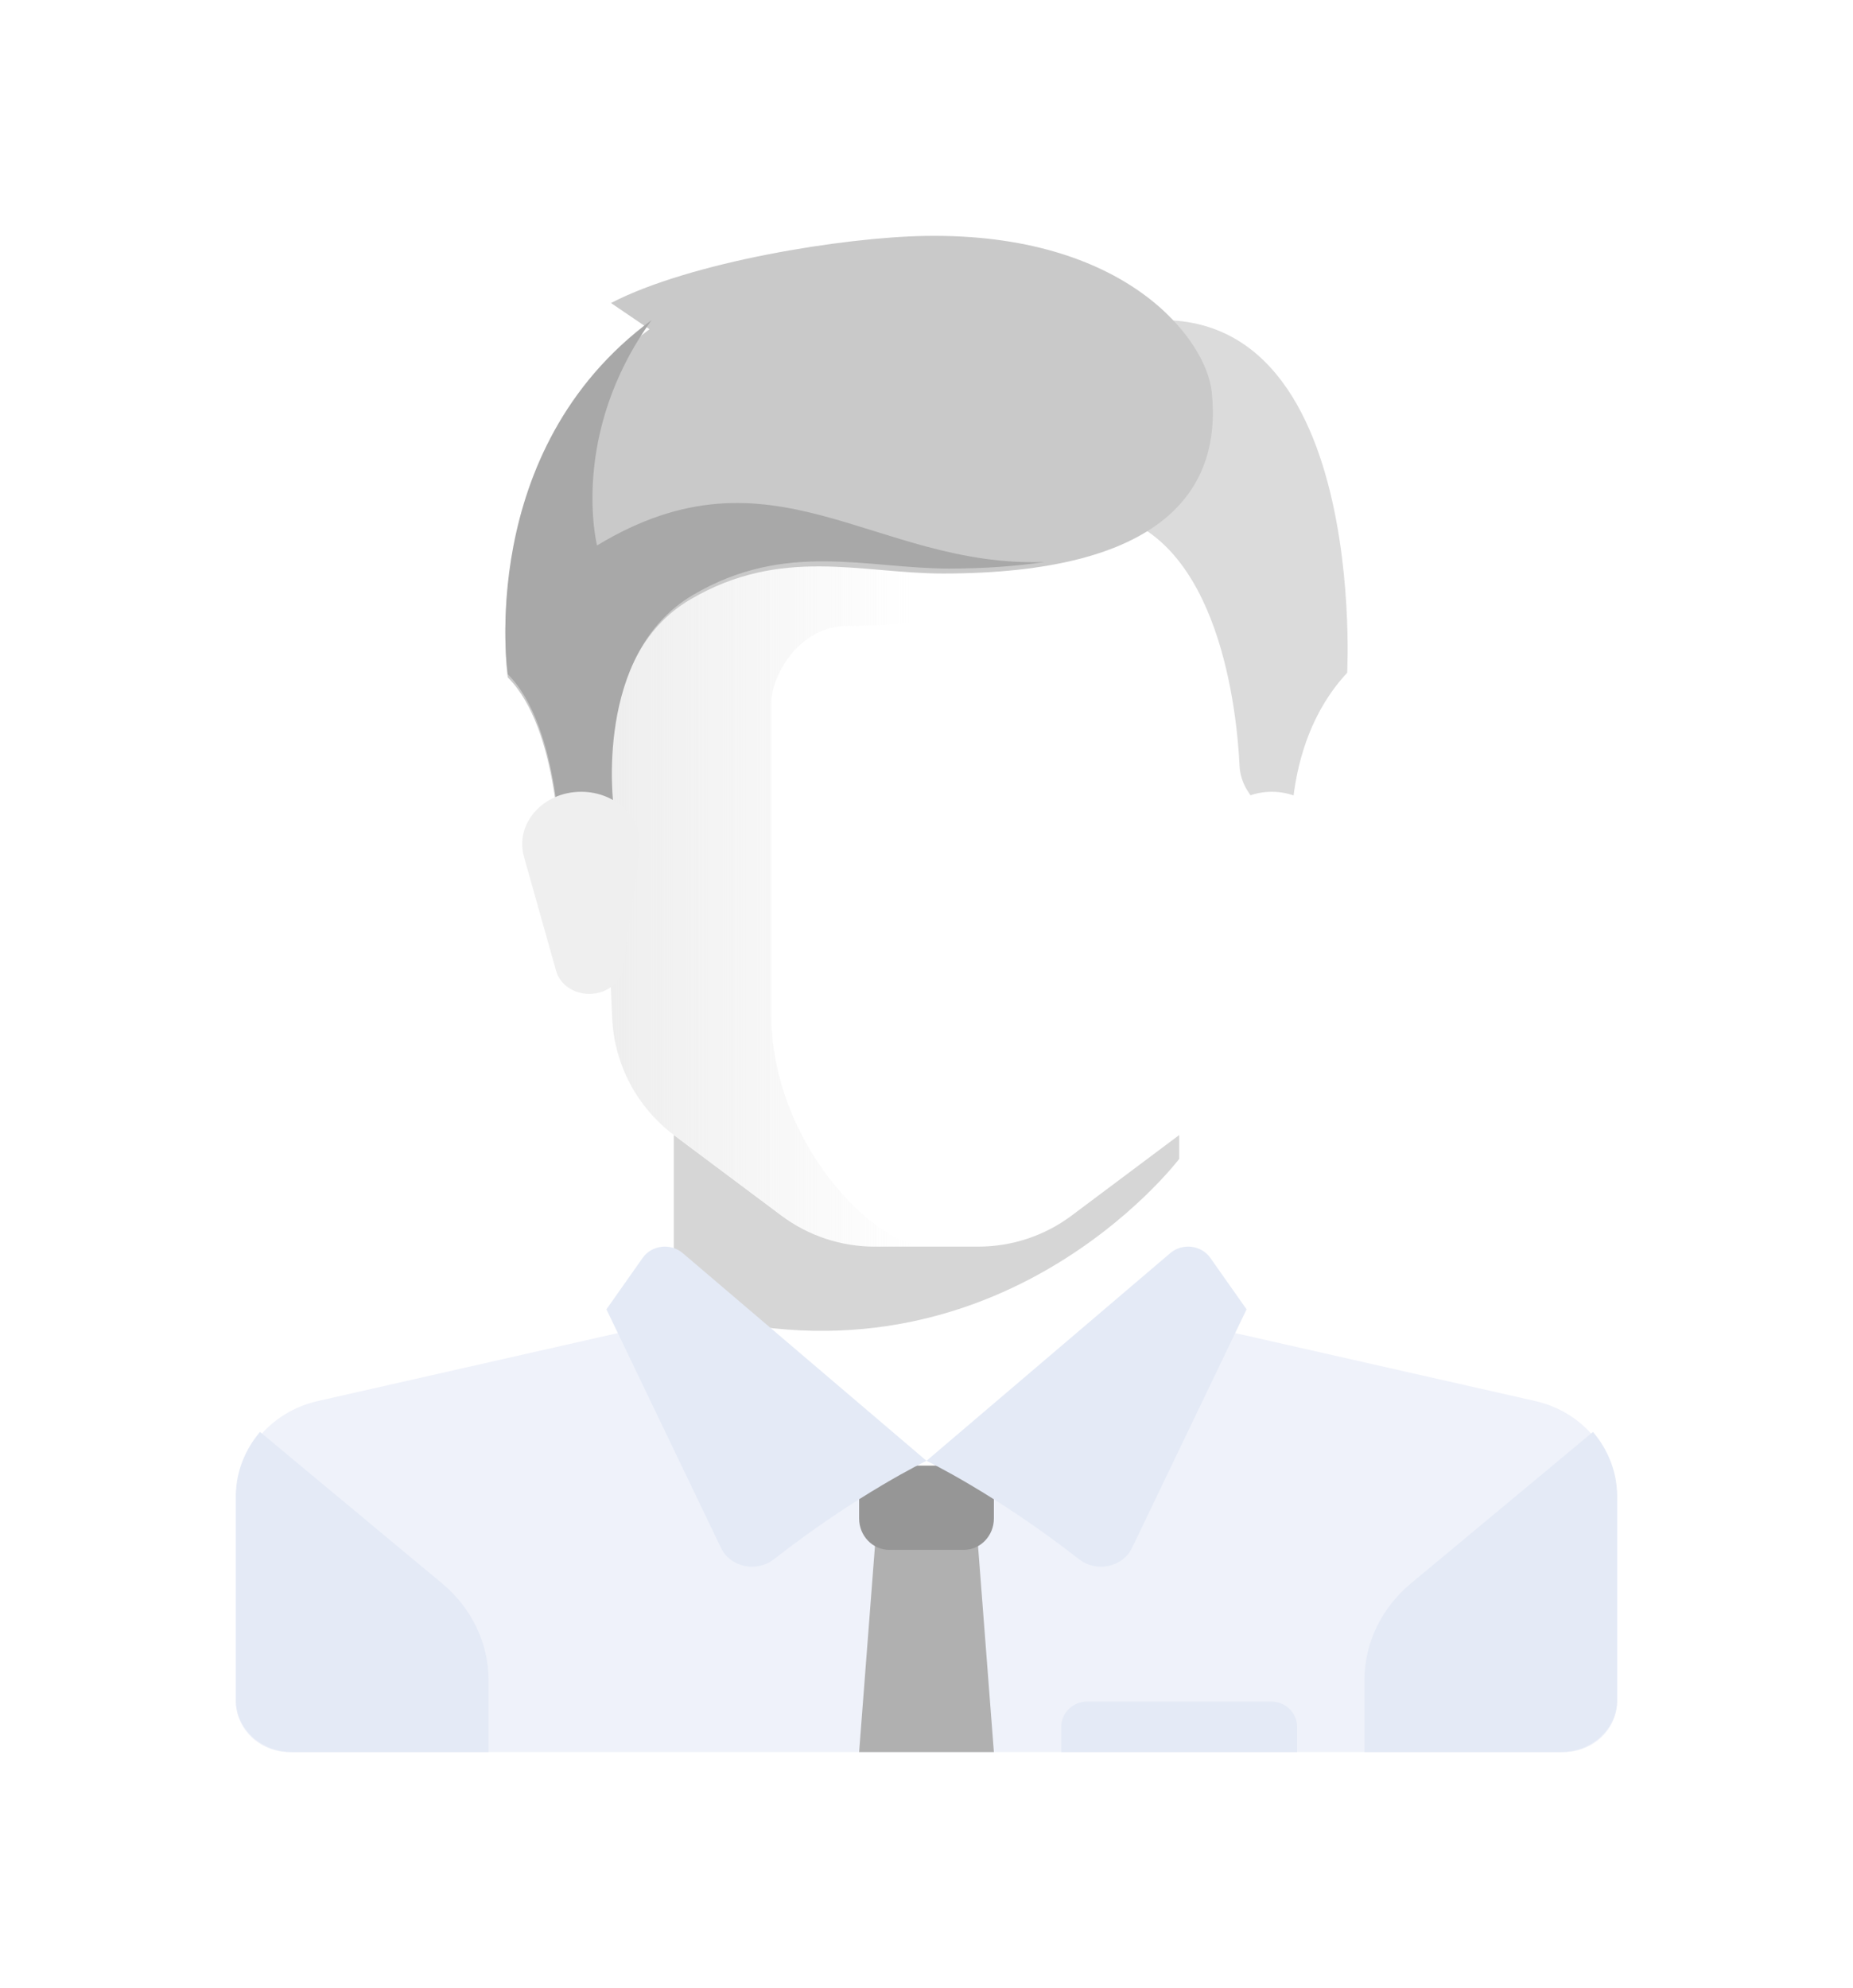 <svg width="110" height="118" viewBox="0 0 110 118" fill="none" xmlns="http://www.w3.org/2000/svg">
    <g filter="url(#filter0_d)">
        <path d="M70 74.2V63H40V74.2L55 87L70 74.2Z" fill="white"/>
        <path d="M91.138 79.166L71.624 74.747C71.329 74.68 71.058 74.567 70.805 74.429L55 83.303L39.812 74C39.419 74.356 38.931 74.621 38.376 74.747L18.863 79.166C16.014 79.812 14 82.259 14 85.076V96.964C14 98.641 15.412 100 17.154 100H92.846C94.588 100 96 98.641 96 96.964V85.076C96 82.259 93.987 79.811 91.138 79.166Z"
              fill="#EFF2FA"/>
        <path d="M40 63V73.615C58.896 79.486 70 64.793 70 64.793V63H40V63Z" fill="#D6D6D6"/>
        <path d="M35 27L36.341 56.442C36.466 59.192 37.817 61.743 40.023 63.395L46.385 68.157C47.982 69.353 49.926 70 51.923 70H58.077C60.074 70 62.018 69.353 63.615 68.157L69.977 63.395C72.183 61.743 73.534 59.192 73.659 56.442L75 27C75 27 35 27 35 27Z"
              fill="white"/>
        <path d="M50.404 33.143C56.566 33.143 65.808 31.607 68 27H35L36.342 56.442C36.468 59.192 37.82 61.743 40.03 63.395L46.399 68.157C47.999 69.353 49.944 70 51.944 70H55.025C51.944 70 45.783 63.857 45.783 56.179C45.783 52.423 45.783 42.357 45.783 37.75C45.783 36.214 47.323 33.143 50.404 33.143Z"
              fill="url(#paint0_linear)"/>
        <path d="M26.235 89.984L15.435 81C14.531 82.061 14 83.396 14 84.826V96.913C14 98.618 15.492 100 17.333 100H29V95.724C29 93.534 27.995 91.447 26.235 89.984Z"
              fill="#E4EAF6"/>
        <path d="M83.765 89.984L94.564 81C95.469 82.061 96 83.396 96 84.826V96.913C96 98.618 94.508 100 92.667 100H81V95.724C81 93.534 82.005 91.447 83.765 89.984Z"
              fill="#E4EAF6"/>
        <path d="M59 100H51L52 87H58L59 100Z" fill="#B0B0B0"/>
        <path d="M59 83H51V86.137C51 87.166 51.801 88 52.789 88H57.211C58.199 88 59 87.166 59 86.137V83H59Z"
              fill="#969696"/>
        <path d="M40.528 70.385L55 82.715C55 82.715 50.947 84.652 45.945 88.555C44.913 89.361 43.353 89.034 42.8 87.882L36 73.722L38.151 70.668C38.686 69.907 39.81 69.774 40.528 70.385Z"
              fill="#E4EAF6"/>
        <path d="M69.472 70.385L55 82.715C55 82.715 59.053 84.652 64.055 88.555C65.087 89.361 66.647 89.034 67.201 87.882L74 73.722L71.849 70.668C71.314 69.907 70.19 69.774 69.472 70.385Z"
              fill="#E4EAF6"/>
        <path d="M64 15.982L65.517 26.453C72.441 27.806 73.439 38.421 73.583 41.452C73.609 42.003 73.788 42.534 74.094 42.997L76.736 47C76.736 47 75.832 40.381 79.972 35.936C79.972 35.936 81.394 9.66 64 15.982Z"
              fill="#DBDBDB"/>
        <path d="M78.894 46.861L76.987 53.634C76.761 54.437 75.949 55 75.017 55C73.993 55 73.13 54.323 73.003 53.42L72.028 46.492C71.767 44.638 73.394 43 75.499 43H75.5C77.776 43 79.446 44.9 78.894 46.861Z"
              fill="white"/>
        <path d="M36.27 13.987L38.559 15.544C28.209 23.155 30.143 36.21 30.143 36.21C33.239 39.293 33.239 47 33.239 47L36.334 43.917C36.334 43.917 35.139 35.011 40.977 31.585C46.394 28.406 51.134 30.044 55.971 30.044C68.933 30.044 72.561 25.179 71.932 19.254C71.607 16.188 66.9 9.802 54.907 10.005C50.067 10.087 40.978 11.546 36.27 13.987Z"
              fill="#C9C9C9"/>
        <path d="M35.443 28.378C35.443 28.378 33.775 21.811 38.681 15C28.183 22.743 30.145 36.023 30.145 36.023C33.285 39.159 33.285 47 33.285 47L36.424 43.864C36.424 43.864 35.212 34.804 41.133 31.319C46.627 28.084 51.434 29.75 56.339 29.75C58.477 29.75 60.34 29.608 62 29.362C51.876 29.701 45.908 22.04 35.443 28.378Z"
              fill="#A8A8A8"/>
        <path d="M31.106 46.861L33.013 53.634C33.239 54.437 34.051 55 34.983 55C36.007 55 36.87 54.323 36.997 53.42L37.972 46.492C38.233 44.638 36.606 43 34.502 43H34.5C32.224 43 30.554 44.9 31.106 46.861Z"
              fill="#EFEFEF"/>
        <path d="M75.445 97H64.555C63.696 97 63 97.672 63 98.5V100H77V98.5C77 97.672 76.303 97 75.445 97Z"
              fill="#E4EAF6"/>
    </g>
    <defs>
        <filter id="filter0_d" x="0" y="0" width="110" height="118" filterUnits="userSpaceOnUse"
                color-interpolation-filters="sRGB">
            <feFlood flood-opacity="0" result="BackgroundImageFix"/>
            <feColorMatrix in="SourceAlpha" type="matrix" values="0 0 0 0 0 0 0 0 0 0 0 0 0 0 0 0 0 0 127 0"/>
            <feOffset dy="4"/>
            <feGaussianBlur stdDeviation="7"/>
            <feColorMatrix type="matrix" values="0 0 0 0 0 0 0 0 0 0 0 0 0 0 0 0 0 0 0.05 0"/>
            <feBlend mode="normal" in2="BackgroundImageFix" result="effect1_dropShadow"/>
            <feBlend mode="normal" in="SourceGraphic" in2="effect1_dropShadow" result="shape"/>
        </filter>
        <linearGradient id="paint0_linear" x1="33.02" y1="55.219" x2="54.14" y2="55.219"
                        gradientUnits="userSpaceOnUse">
            <stop stop-color="#EBEBEB"/>
            <stop offset="1" stop-color="#EBEBEB" stop-opacity="0"/>
        </linearGradient>
    </defs>
</svg>

